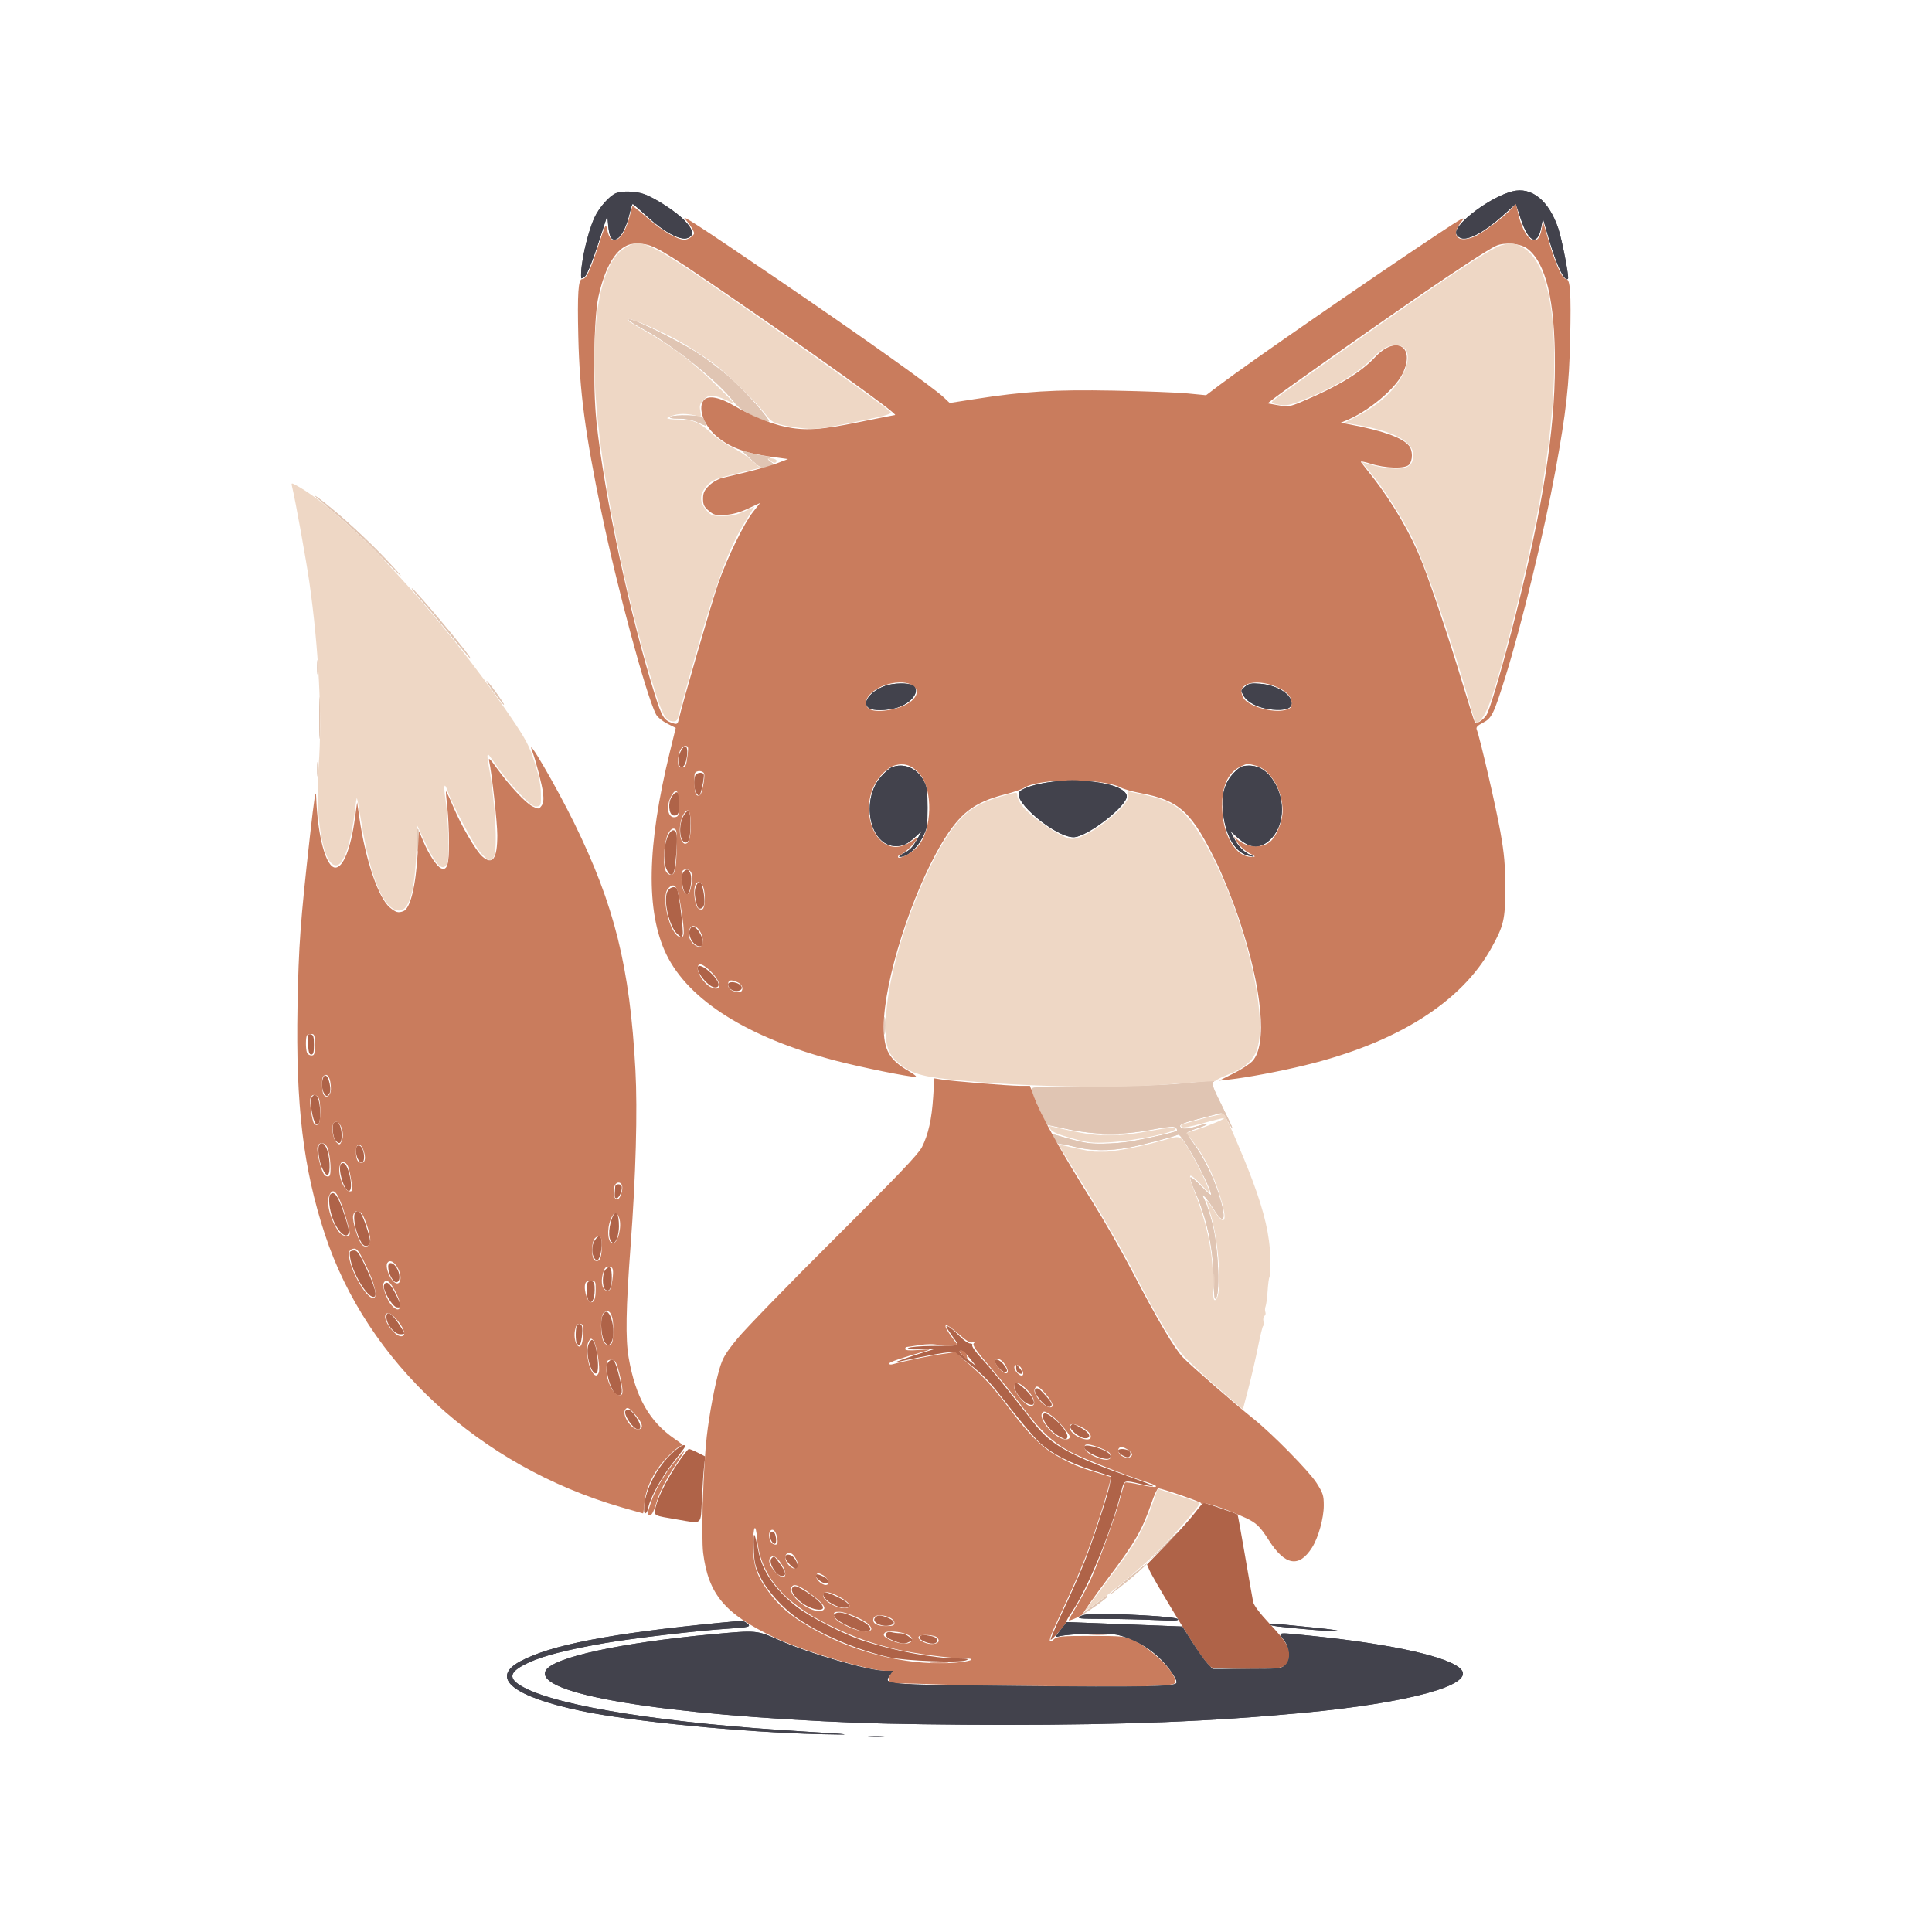 <svg xmlns="http://www.w3.org/2000/svg" width="1080" height="1080" viewBox="0 0 1080 1080" version="1.1"><path d="M 351.442 178.906 C 351.764 179.427, 355.741 181.877, 360.281 184.352 C 376.754 193.331, 401.268 213.053, 410 224.351 C 412.677 227.815, 415.347 229.732, 421.352 232.504 C 425.671 234.498, 429.439 235.895, 429.725 235.608 C 430.712 234.621, 416.568 218.695, 408.044 211.196 C 403.345 207.062, 395.450 201.021, 390.500 197.773 C 378.475 189.882, 349.607 175.937, 351.442 178.906 M 869.310 202.500 C 869.315 205.800, 869.502 207.029, 869.725 205.232 C 869.947 203.435, 869.943 200.735, 869.715 199.232 C 869.486 197.729, 869.304 199.200, 869.310 202.500 M 375 232.960 C 373.907 233.695, 375.129 233.979, 379.500 234.007 C 383.271 234.030, 387.119 234.779, 389.859 236.022 C 392.257 237.110, 394.355 238, 394.522 238 C 394.690 238, 394.358 236.762, 393.786 235.250 C 392.782 232.597, 392.460 232.490, 384.623 232.225 C 380.155 232.074, 375.825 232.405, 375 232.960 M 415.500 252.698 C 416.050 253.244, 418.557 255.543, 421.070 257.807 C 425.474 261.773, 425.774 261.882, 429.308 260.797 C 432.928 259.686, 432.948 259.652, 430.817 258.159 C 428.732 256.699, 428.724 256.620, 430.579 255.889 C 432.220 255.241, 432.136 255.141, 430 255.196 C 427.560 255.259, 420.262 253.749, 416.420 252.387 C 415.147 251.935, 414.837 252.040, 415.500 252.698 M 176.500 277.680 C 177.050 278.276, 181.775 282.281, 187 286.580 C 192.225 290.880, 203.907 301.846, 212.960 310.949 C 225.356 323.414, 226.986 324.840, 219.563 316.724 C 209.818 306.072, 195.670 292.643, 185 283.921 C 178.773 278.831, 175.015 276.072, 176.500 277.680 M 235.104 335 C 238.732 339.125, 246.096 347.900, 251.468 354.500 C 260.712 365.858, 264.788 370.527, 262.379 367 C 257.934 360.491, 233.468 331.409, 230.412 329 C 229.365 328.175, 231.476 330.875, 235.104 335 M 177.320 373 C 177.320 376.575, 177.502 378.038, 177.723 376.250 C 177.945 374.462, 177.945 371.538, 177.723 369.750 C 177.502 367.962, 177.320 369.425, 177.320 373 M 275.961 386.750 C 278.868 390.738, 281.444 394, 281.687 394 C 282.380 394, 273.893 382.156, 272.197 380.755 C 271.361 380.065, 273.054 382.762, 275.961 386.750 M 178.417 401.500 C 178.418 411.950, 178.566 416.089, 178.746 410.698 C 178.926 405.307, 178.925 396.757, 178.744 391.698 C 178.563 386.639, 178.416 391.050, 178.417 401.500 M 177.320 430 C 177.320 433.575, 177.502 435.038, 177.723 433.250 C 177.945 431.462, 177.945 428.538, 177.723 426.750 C 177.502 424.962, 177.320 426.425, 177.320 430 M 233 469.500 C 233 473.258, 233.187 476.146, 233.416 475.917 C 234.152 475.180, 234.387 464.054, 233.682 463.348 C 233.307 462.973, 233 465.742, 233 469.500 M 494.343 573.500 C 494.346 577.900, 494.522 579.576, 494.733 577.224 C 494.945 574.872, 494.942 571.272, 494.727 569.224 C 494.512 567.176, 494.339 569.100, 494.343 573.500 M 661 605.713 C 651.994 606.605, 633.149 607.215, 611.262 607.324 C 576.530 607.497, 576.033 607.529, 576.627 609.500 C 576.958 610.600, 579.011 615.367, 581.187 620.094 L 585.145 628.688 595.822 630.989 C 612.220 634.524, 626.490 634.715, 642.969 631.620 C 656.019 629.170, 657.910 629.228, 657.985 632.085 C 658 632.682, 643.704 635.986, 632 638.090 C 628.425 638.733, 621.450 639.294, 616.500 639.336 C 607.963 639.410, 606.096 639.061, 589.631 634.327 C 587.819 633.806, 587.817 633.882, 589.565 636.841 C 590.556 638.518, 591.683 639.696, 592.069 639.457 C 592.455 639.219, 596.270 639.918, 600.546 641.012 C 609.909 643.407, 619.889 643.543, 631.140 641.430 C 638.131 640.116, 654.405 635.895, 658.672 634.287 C 660.701 633.523, 677 663.376, 677 667.857 C 677 668.389, 674.557 666.282, 671.571 663.175 C 668.585 660.067, 665.851 657.816, 665.495 658.172 C 665.139 658.528, 666.243 661.997, 667.948 665.881 C 674.676 681.211, 678.185 697.492, 678.370 714.247 C 678.442 720.707, 678.829 725.995, 679.231 725.997 C 682.290 726.011, 681.243 697.591, 677.678 683.871 C 676.302 678.575, 674.392 672.725, 673.434 670.871 C 671.839 667.786, 671.834 667.618, 673.375 668.897 C 674.301 669.665, 676.679 672.918, 678.659 676.126 C 684.499 685.589, 685.768 681.709, 681.381 667.802 C 678.177 657.645, 672.540 646.317, 667.078 639.058 C 664.826 636.065, 663.325 633.308, 663.742 632.931 C 664.159 632.554, 666.892 631.470, 669.815 630.521 C 676.457 628.366, 676.106 627.458, 669.415 629.487 C 663.275 631.350, 660.365 631.393, 659.688 629.630 C 659.300 628.617, 661.816 627.567, 669.331 625.608 C 674.924 624.149, 680.481 622.697, 681.681 622.379 C 683.504 621.898, 684.276 622.599, 686.384 626.651 C 687.772 629.318, 688.928 631.156, 688.953 630.735 C 688.979 630.314, 686.264 624.512, 682.921 617.842 C 678.197 608.419, 677.138 605.528, 678.171 604.873 C 679.792 603.845, 679.907 603.840, 661 605.713 M 649.477 865.250 L 641.500 873.500 649.750 865.523 C 657.412 858.115, 658.456 857, 657.727 857 C 657.576 857, 653.864 860.712, 649.477 865.250 M 631 882.114 C 619.582 891.746, 617.308 894.041, 625.500 887.666 C 632.210 882.444, 641.769 874.071, 641 874.088 C 640.725 874.094, 636.225 877.706, 631 882.114 M 616.964 893.376 C 616.159 894.133, 613.087 896.383, 610.138 898.376 C 607.189 900.369, 605.186 902, 605.688 902 C 606.729 902, 619 893.233, 619 892.489 C 619 891.703, 618.523 891.911, 616.964 893.376" stroke="none" fill="#e0c5b3" fill-rule="evenodd"/><path d="M 351.442 178.906 C 351.764 179.427, 355.741 181.877, 360.281 184.352 C 376.754 193.331, 401.268 213.053, 410 224.351 C 412.677 227.815, 415.347 229.732, 421.352 232.504 C 425.671 234.498, 429.439 235.895, 429.725 235.608 C 430.712 234.621, 416.568 218.695, 408.044 211.196 C 403.345 207.062, 395.450 201.021, 390.500 197.773 C 378.475 189.882, 349.607 175.937, 351.442 178.906 M 869.310 202.500 C 869.315 205.800, 869.502 207.029, 869.725 205.232 C 869.947 203.435, 869.943 200.735, 869.715 199.232 C 869.486 197.729, 869.304 199.200, 869.310 202.500 M 375 232.960 C 373.907 233.695, 375.129 233.979, 379.500 234.007 C 383.271 234.030, 387.119 234.779, 389.859 236.022 C 392.257 237.110, 394.355 238, 394.522 238 C 394.690 238, 394.358 236.762, 393.786 235.250 C 392.782 232.597, 392.460 232.490, 384.623 232.225 C 380.155 232.074, 375.825 232.405, 375 232.960 M 415.500 252.698 C 416.050 253.244, 418.557 255.543, 421.070 257.807 C 425.474 261.773, 425.774 261.882, 429.308 260.797 C 432.928 259.686, 432.948 259.652, 430.817 258.159 C 428.732 256.699, 428.724 256.620, 430.579 255.889 C 432.220 255.241, 432.136 255.141, 430 255.196 C 427.560 255.259, 420.262 253.749, 416.420 252.387 C 415.147 251.935, 414.837 252.040, 415.500 252.698 M 176.500 277.680 C 177.050 278.276, 181.775 282.281, 187 286.580 C 192.225 290.880, 203.907 301.846, 212.960 310.949 C 225.356 323.414, 226.986 324.840, 219.563 316.724 C 209.818 306.072, 195.670 292.643, 185 283.921 C 178.773 278.831, 175.015 276.072, 176.500 277.680 M 235.104 335 C 238.732 339.125, 246.096 347.900, 251.468 354.500 C 260.712 365.858, 264.788 370.527, 262.379 367 C 257.934 360.491, 233.468 331.409, 230.412 329 C 229.365 328.175, 231.476 330.875, 235.104 335 M 177.320 373 C 177.320 376.575, 177.502 378.038, 177.723 376.250 C 177.945 374.462, 177.945 371.538, 177.723 369.750 C 177.502 367.962, 177.320 369.425, 177.320 373 M 275.961 386.750 C 278.868 390.738, 281.444 394, 281.687 394 C 282.380 394, 273.893 382.156, 272.197 380.755 C 271.361 380.065, 273.054 382.762, 275.961 386.750 M 178.417 401.500 C 178.418 411.950, 178.566 416.089, 178.746 410.698 C 178.926 405.307, 178.925 396.757, 178.744 391.698 C 178.563 386.639, 178.416 391.050, 178.417 401.500 M 177.320 430 C 177.320 433.575, 177.502 435.038, 177.723 433.250 C 177.945 431.462, 177.945 428.538, 177.723 426.750 C 177.502 424.962, 177.320 426.425, 177.320 430 M 233 469.500 C 233 473.258, 233.187 476.146, 233.416 475.917 C 234.152 475.180, 234.387 464.054, 233.682 463.348 C 233.307 462.973, 233 465.742, 233 469.500 M 494.343 573.500 C 494.346 577.900, 494.522 579.576, 494.733 577.224 C 494.945 574.872, 494.942 571.272, 494.727 569.224 C 494.512 567.176, 494.339 569.100, 494.343 573.500 M 661 605.713 C 651.994 606.605, 633.149 607.215, 611.262 607.324 C 576.530 607.497, 576.033 607.529, 576.627 609.500 C 576.958 610.600, 579.011 615.367, 581.187 620.094 L 585.145 628.688 595.822 630.989 C 612.220 634.524, 626.490 634.715, 642.969 631.620 C 656.019 629.170, 657.910 629.228, 657.985 632.085 C 658 632.682, 643.704 635.986, 632 638.090 C 628.425 638.733, 621.450 639.294, 616.500 639.336 C 607.963 639.410, 606.096 639.061, 589.631 634.327 C 587.819 633.806, 587.817 633.882, 589.565 636.841 C 590.556 638.518, 591.683 639.696, 592.069 639.457 C 592.455 639.219, 596.270 639.918, 600.546 641.012 C 609.909 643.407, 619.889 643.543, 631.140 641.430 C 638.131 640.116, 654.405 635.895, 658.672 634.287 C 660.701 633.523, 677 663.376, 677 667.857 C 677 668.389, 674.557 666.282, 671.571 663.175 C 668.585 660.067, 665.851 657.816, 665.495 658.172 C 665.139 658.528, 666.243 661.997, 667.948 665.881 C 674.676 681.211, 678.185 697.492, 678.370 714.247 C 678.442 720.707, 678.829 725.995, 679.231 725.997 C 682.290 726.011, 681.243 697.591, 677.678 683.871 C 676.302 678.575, 674.392 672.725, 673.434 670.871 C 671.839 667.786, 671.834 667.618, 673.375 668.897 C 674.301 669.665, 676.679 672.918, 678.659 676.126 C 684.499 685.589, 685.768 681.709, 681.381 667.802 C 678.177 657.645, 672.540 646.317, 667.078 639.058 C 664.826 636.065, 663.325 633.308, 663.742 632.931 C 664.159 632.554, 666.892 631.470, 669.815 630.521 C 676.457 628.366, 676.106 627.458, 669.415 629.487 C 663.275 631.350, 660.365 631.393, 659.688 629.630 C 659.300 628.617, 661.816 627.567, 669.331 625.608 C 674.924 624.149, 680.481 622.697, 681.681 622.379 C 683.504 621.898, 684.276 622.599, 686.384 626.651 C 687.772 629.318, 688.928 631.156, 688.953 630.735 C 688.979 630.314, 686.264 624.512, 682.921 617.842 C 678.197 608.419, 677.138 605.528, 678.171 604.873 C 679.792 603.845, 679.907 603.840, 661 605.713 M 649.477 865.250 L 641.500 873.500 649.750 865.523 C 657.412 858.115, 658.456 857, 657.727 857 C 657.576 857, 653.864 860.712, 649.477 865.250 M 631 882.114 C 619.582 891.746, 617.308 894.041, 625.500 887.666 C 632.210 882.444, 641.769 874.071, 641 874.088 C 640.725 874.094, 636.225 877.706, 631 882.114 M 616.964 893.376 C 616.159 894.133, 613.087 896.383, 610.138 898.376 C 607.189 900.369, 605.186 902, 605.688 902 C 606.729 902, 619 893.233, 619 892.489 C 619 891.703, 618.523 891.911, 616.964 893.376" stroke="none" fill="#e0c5b3" fill-rule="evenodd"/><path d="M 380.499 420.003 C 378.723 423.437, 378.821 428.123, 380.682 428.734 C 382.297 429.264, 383.736 426.288, 384.142 421.579 C 384.569 416.615, 382.674 415.795, 380.499 420.003 M 388.607 433.582 C 387.533 436.382, 387.959 441.562, 389.429 443.559 C 390.615 445.171, 390.950 445.246, 391.402 444 C 392.578 440.760, 393.849 433.565, 393.379 432.804 C 392.513 431.403, 389.238 431.936, 388.607 433.582 M 375.458 445.424 C 373.265 448.771, 373.848 455.360, 376.380 455.840 C 379.014 456.340, 379.967 454.333, 379.985 448.250 C 380.002 442.320, 378.221 441.208, 375.458 445.424 M 382.419 455.483 C 379.025 460.664, 379.690 471, 383.419 471 C 385.208 471, 385.970 467.826, 385.986 460.309 C 386.002 453.304, 384.860 451.758, 382.419 455.483 M 373.596 466.814 C 371.192 471.464, 370.547 480.979, 372.344 485.282 C 373.898 489.001, 375.318 489.912, 376.522 487.964 C 377.497 486.386, 378.874 469.793, 378.286 466.713 C 377.614 463.201, 375.441 463.247, 373.596 466.814 M 381.988 487.514 C 379.833 490.111, 382.340 501.994, 384.572 499.761 C 385.993 498.341, 386.943 490.979, 386.019 488.549 C 384.911 485.635, 383.787 485.347, 381.988 487.514 M 388.934 495.674 C 388.018 498.084, 388.228 501.228, 389.642 506.250 C 390.320 508.659, 392.722 508.451, 393.528 505.913 C 394.138 503.989, 393.624 498.986, 392.379 494.750 C 391.630 492.198, 390.099 492.609, 388.934 495.674 M 372.888 498.750 C 370.843 504.045, 374.207 517.967, 378.507 522.006 C 380.718 524.084, 381.010 524.137, 381.610 522.575 C 382.257 520.887, 379.498 498.614, 378.425 496.879 C 377.232 494.948, 373.925 496.065, 372.888 498.750 M 385.545 519.859 C 384.417 523.414, 387.845 529, 391.155 529 C 393.632 529, 393.566 525.441, 391.011 521.250 C 388.805 517.632, 386.442 517.031, 385.545 519.859 M 390 541.050 C 390 544.630, 396.506 552, 399.666 552 C 402.922 552, 402.177 548.756, 397.927 544.426 C 393.871 540.293, 390 538.644, 390 541.050 M 407 550.300 C 407 552.287, 409.148 554, 411.641 554 C 414.703 554, 415.705 551.989, 413.462 550.348 C 411.111 548.629, 407 548.599, 407 550.300 M 172.198 583.667 C 172.425 588.051, 172.873 589.500, 174 589.500 C 175.151 589.500, 175.500 588.224, 175.500 584.014 C 175.500 579.523, 175.173 578.464, 173.698 578.180 C 172.101 577.873, 171.930 578.499, 172.198 583.667 M 180.623 602.540 C 179.591 605.230, 179.919 609.506, 181.303 611.399 C 182.462 612.985, 182.744 613.013, 183.874 611.652 C 184.777 610.563, 184.901 608.906, 184.305 605.890 C 183.420 601.417, 181.666 599.821, 180.623 602.540 M 174.214 613.582 C 173.701 614.499, 173.699 617.529, 174.210 620.785 C 175.731 630.483, 179 631.657, 179 622.506 C 179 614.106, 176.514 609.471, 174.214 613.582 M 186.667 627.667 C 185.508 628.825, 186.008 635.426, 187.392 637.250 C 189.613 640.176, 191 639.286, 191 634.934 C 191 629.206, 188.806 625.527, 186.667 627.667 M 178.688 639.646 C 177.324 641.009, 178.085 648.591, 180.012 652.837 C 182.754 658.880, 184.574 657.862, 184.226 650.480 C 183.860 642.700, 181.077 637.256, 178.688 639.646 M 199.598 640.736 C 198.484 641.849, 198.992 646.607, 200.433 648.559 C 202.494 651.352, 204.085 649.297, 203.353 644.787 C 202.796 641.357, 200.959 639.375, 199.598 640.736 M 190.688 650.646 C 188.440 652.894, 192.594 666.660, 195.240 665.731 C 196.730 665.209, 196.461 659.535, 194.696 654.240 C 193.508 650.677, 192.005 649.329, 190.688 650.646 M 343.919 663.250 C 343.874 663.938, 343.746 665.752, 343.634 667.282 C 343.490 669.253, 343.857 669.981, 344.894 669.782 C 346.420 669.488, 348.295 664.287, 347.398 662.836 C 346.599 661.542, 344.010 661.850, 343.919 663.250 M 184.701 667.632 C 183.349 668.984, 184.019 675.976, 186.010 681.298 C 189.127 689.629, 195.120 693.922, 194.935 687.691 C 194.899 686.486, 193.437 681.453, 191.685 676.506 C 188.721 668.137, 186.729 665.605, 184.701 667.632 M 198.667 677.667 C 197.384 678.950, 198.017 685.023, 199.969 690.161 C 202.046 695.626, 203.455 697.146, 205.659 696.300 C 207.512 695.589, 207.346 693.429, 204.860 685.944 C 202.135 677.738, 200.620 675.713, 198.667 677.667 M 342.203 680.750 C 339.814 687.066, 340.022 693.841, 342.632 694.711 C 344.216 695.239, 346 690.378, 346 685.535 C 346 678.059, 344.117 675.687, 342.203 680.750 M 332.557 693.223 C 330.643 695.955, 330.540 700.988, 332.347 703.460 C 333.374 704.864, 333.882 705.001, 334.479 704.034 C 336.802 700.275, 337.136 691, 334.948 691 C 334.489 691, 333.413 692, 332.557 693.223 M 195.621 699.804 C 195.348 700.246, 195.557 702.531, 196.085 704.881 C 197.950 713.182, 205.372 725, 208.720 725 C 211.131 725, 209.817 719.716, 204.661 708.681 C 201.143 701.153, 199.690 699, 198.127 699 C 197.022 699, 195.894 699.362, 195.621 699.804 M 217 708.032 C 217 711.921, 219.841 717.179, 221.731 716.788 C 223.922 716.334, 223.813 711.890, 221.525 708.397 C 219.605 705.468, 217 705.257, 217 708.032 M 338.581 709.562 C 336.636 711.507, 336.459 719.306, 338.324 720.854 C 340.533 722.687, 342 720.095, 342 714.359 C 342 708.583, 340.984 707.158, 338.581 709.562 M 328.701 716.632 C 327.675 717.659, 327.874 725.253, 328.974 726.992 C 330.569 729.516, 332.365 726.560, 332.436 721.292 C 332.484 717.784, 332.099 716.476, 330.951 716.244 C 330.099 716.072, 329.087 716.246, 328.701 716.632 M 214.650 718.469 C 213.725 720.880, 219.264 730.452, 221.797 730.820 C 224.700 731.241, 224.582 730.096, 220.986 722.971 C 218.037 717.131, 215.779 715.526, 214.650 718.469 M 336.958 735.079 C 335.259 738.253, 336.197 748.632, 338.377 750.780 C 340.028 752.407, 340.200 752.395, 341.561 750.559 C 343.282 748.237, 343.345 741.814, 341.694 737.075 C 340.232 732.881, 338.520 732.160, 336.958 735.079 M 216 736.352 C 216 740.057, 220.151 745.452, 223.282 745.816 C 224.777 745.990, 226 745.769, 226 745.325 C 226 744.881, 224.370 742.151, 222.378 739.259 C 218.510 733.642, 216 732.498, 216 736.352 M 322.496 741.006 C 321.647 742.379, 321.608 749.557, 322.442 750.907 C 322.814 751.508, 323.483 752, 323.929 752 C 324.894 752, 326.016 743.204, 325.291 741.316 C 324.691 739.751, 323.363 739.604, 322.496 741.006 M 529 741.595 C 529 741.962, 530.574 744.452, 532.498 747.131 C 536.543 752.760, 537.654 752.251, 521 752.398 C 514.675 752.454, 508.741 752.952, 507.813 753.505 C 506.606 754.223, 508.456 754.449, 514.313 754.298 L 522.500 754.087 517.500 755.609 C 509.825 757.945, 498.188 762.089, 501 761.485 C 518.316 757.765, 527.876 756, 530.711 756 C 533.405 756, 535.591 757.193, 540.824 761.519 C 551.357 770.226, 552.269 771.206, 564.938 787.420 C 571.532 795.861, 579.013 804.602, 581.561 806.845 C 588.214 812.701, 597.903 817.731, 610.313 821.772 L 621.126 825.293 620.446 829.397 C 619.467 835.303, 610.648 862.202, 605.571 874.766 C 603.185 880.670, 597.995 892.401, 594.036 900.836 C 590.078 909.271, 587.047 916.380, 587.301 916.634 C 587.849 917.183, 595.984 907.868, 595.994 906.680 C 595.997 906.229, 597.279 903.979, 598.842 901.680 C 608.213 887.895, 621.508 855.433, 627.072 832.750 C 628.388 827.386, 628.509 827.349, 637.500 829.520 C 648.240 832.113, 646.762 830.991, 633 826.104 C 598.302 813.783, 587.724 807.925, 578.191 795.756 C 560.264 772.869, 553.623 764.679, 548.614 759.282 C 545.440 755.861, 543.130 752.599, 543.481 752.032 C 543.831 751.464, 543.283 751, 542.262 751 C 541.241 751, 538.627 749.164, 536.453 746.921 C 532.501 742.842, 529 740.341, 529 741.595 M 328.922 751.705 C 327.116 756.456, 330.470 768.698, 333.309 767.715 C 335.669 766.897, 333.363 749, 330.898 749 C 330.377 749, 329.488 750.217, 328.922 751.705 M 536.455 755.927 C 536.770 756.437, 538.926 758.349, 541.247 760.177 L 545.466 763.500 542.066 759.250 C 540.195 756.913, 538.039 755, 537.274 755 C 536.508 755, 536.140 755.417, 536.455 755.927 M 339.988 761.514 C 337.392 764.643, 341.938 780, 345.461 780 C 348.004 780, 348.217 778.008, 346.457 770.694 C 343.884 760.003, 342.671 758.282, 339.988 761.514 M 556 760.865 C 556 762.456, 560.127 767, 561.573 767 C 563.547 767, 563.359 765.726, 560.927 762.635 C 558.941 760.110, 556 759.053, 556 760.865 M 568.033 764.781 C 568.015 766.036, 568.694 767.329, 569.543 767.655 C 572.003 768.599, 572.212 767.477, 570.058 764.892 L 568.067 762.500 568.033 764.781 M 567.004 774.750 C 567.010 777.609, 570.694 782.790, 573.899 784.448 C 579.789 787.494, 579.151 782.176, 572.954 776.578 C 568.563 772.610, 566.998 772.130, 567.004 774.750 M 578.707 776.627 C 576.974 778.359, 585.014 787.727, 587.118 786.427 C 588.668 785.469, 588.086 784.101, 584.384 780.003 C 580.757 775.989, 579.871 775.462, 578.707 776.627 M 349.731 788.603 C 348.076 790.258, 353.914 799, 356.674 799 C 358.781 799, 358.222 795.928, 355.364 791.804 C 352.881 788.221, 351.115 787.218, 349.731 788.603 M 583 791.768 C 583 794.750, 587.520 800.376, 591.876 802.817 C 595.483 804.838, 596.089 804.933, 596.617 803.557 C 597.341 801.668, 593.305 796.097, 588.627 792.529 C 584.729 789.556, 583 789.322, 583 791.768 M 598.399 797.163 C 597.360 798.844, 603.535 804, 606.589 804 C 610.400 804, 609.304 801.019, 604.492 798.294 C 599.881 795.682, 599.373 795.588, 598.399 797.163 M 374.250 813.763 C 365.937 822.095, 360 834.713, 360 844.049 C 360 847.184, 361.691 846.294, 362.392 842.790 C 363.540 837.048, 369.932 825.509, 376.538 817.253 C 380.092 812.811, 383 808.911, 383 808.588 C 383 806.555, 379.199 808.803, 374.250 813.763 M 606 808.932 C 606 811.690, 618.329 817.071, 620.250 815.150 C 621.876 813.524, 619.580 811.386, 614.260 809.573 C 609.040 807.794, 606 807.558, 606 808.932 M 378.605 818.299 C 372.262 827.833, 367.163 838.224, 366.340 843.294 C 365.676 847.383, 365.256 847.175, 378.750 849.444 C 393.023 851.845, 391.616 853.053, 392.379 837.750 C 392.742 830.462, 393.303 822.171, 393.626 819.324 L 394.212 814.149 390.146 812.074 C 387.909 810.933, 385.640 810, 385.103 810 C 384.566 810, 381.642 813.735, 378.605 818.299 M 625 810.977 C 625 812.437, 629.753 815.270, 630.956 814.527 C 632.523 813.559, 632.212 811.295, 630.418 810.607 C 628 809.679, 625 809.884, 625 810.977 M 667.923 845.718 C 665.548 848.864, 658.560 856.632, 652.394 862.983 L 641.182 874.528 642.475 877.602 C 644.255 881.836, 664.144 914.864, 670.295 923.800 C 673.058 927.815, 676.118 931.528, 677.094 932.050 C 678.070 932.573, 687.123 933, 697.212 933 C 717.737 933, 719.434 932.532, 720.553 926.568 C 721.469 921.688, 719.252 917.846, 709.577 907.537 C 704.298 901.912, 700.929 897.442, 700.532 895.537 C 700.184 893.866, 698.136 882.201, 695.980 869.614 C 693.825 857.026, 691.935 846.642, 691.780 846.538 C 691.177 846.132, 673.425 840, 672.851 840 C 672.515 840, 670.297 842.573, 667.923 845.718 M 421.340 865 C 421.576 873.292, 422.012 875.335, 424.768 881.065 C 428.711 889.263, 438.022 899.531, 446.810 905.373 C 460.595 914.538, 479.893 922.591, 497.500 926.525 C 506.165 928.462, 536.456 929.628, 540 928.161 C 542.060 927.309, 541.224 927.116, 535.243 927.063 C 521.686 926.945, 500.435 922.979, 483 917.313 C 471.593 913.606, 452.294 903.712, 444.831 897.745 C 432.988 888.276, 426.194 878.311, 423.977 867.155 C 421.676 855.573, 421.057 855.068, 421.340 865 M 430.424 857.339 C 429.751 859.092, 431.597 863, 433.099 863 C 434.551 863, 433.766 856.741, 432.251 856.244 C 431.563 856.018, 430.741 856.511, 430.424 857.339 M 439 870.545 C 439 872.285, 443.349 877, 444.955 877 C 446.504 877, 446.223 874.270, 444.385 871.465 C 442.597 868.737, 439 868.122, 439 870.545 M 431.278 871.122 C 429.232 873.168, 433.823 881, 437.068 881 C 439.794 881, 439.473 878.953, 435.994 874.150 C 432.611 869.480, 432.799 869.601, 431.278 871.122 M 456 880.845 C 456 882.241, 459.538 885, 461.329 885 C 463.932 885, 463.279 882.637, 460.293 881.250 C 457.140 879.786, 456 879.678, 456 880.845 M 443.239 887.161 C 440.280 890.120, 449.054 898.485, 456.360 899.671 C 463.867 900.889, 459.474 894.857, 447.938 888.108 C 445.278 886.552, 444.088 886.312, 443.239 887.161 M 460.184 891.715 C 460.843 895.140, 470.165 899.918, 473.610 898.596 C 476.025 897.669, 473.608 895.198, 467.500 892.351 C 461.531 889.568, 459.740 889.412, 460.184 891.715 M 467.064 901.914 C 465.817 902.725, 465.817 903.075, 467.064 904.582 C 469.063 906.997, 479.937 911.998, 483.191 911.999 C 489.195 912.001, 486.842 908.176, 478.516 904.400 C 472.007 901.449, 468.838 900.760, 467.064 901.914 M 489.056 904.433 C 487.367 906.468, 491.820 909.239, 496.102 908.819 C 500.628 908.374, 500.880 906.266, 496.620 904.486 C 492.174 902.628, 490.563 902.617, 489.056 904.433 M 495.554 912.913 C 494.500 914.618, 495.668 915.708, 500.540 917.568 C 504.303 919.005, 505.514 919.087, 507.776 918.056 L 510.493 916.818 508.136 914.909 C 506.839 913.859, 504.591 912.994, 503.139 912.986 C 501.688 912.979, 499.538 912.715, 498.363 912.399 C 497.187 912.084, 495.923 912.315, 495.554 912.913 M 608.784 913.738 C 611.689 913.941, 616.189 913.939, 618.784 913.734 C 621.378 913.528, 619 913.363, 613.500 913.365 C 608 913.368, 605.878 913.536, 608.784 913.738 M 514 915.422 C 514 917.065, 520.376 919.454, 522.541 918.623 C 525.099 917.641, 524.111 915.272, 520.875 914.625 C 515.992 913.648, 514 913.879, 514 915.422 M 501.728 941.722 C 503.503 941.943, 506.653 941.946, 508.728 941.730 C 510.802 941.513, 509.350 941.333, 505.500 941.328 C 501.650 941.324, 499.952 941.501, 501.728 941.722" stroke="none" fill="#af6348" fill-rule="evenodd"/><path d="M 844.967 116.595 C 840.216 121.768, 828.107 130.794, 823.618 132.508 C 814.349 136.048, 810.834 131.297, 817.099 123.696 C 819.705 120.534, 817.519 121.715, 803.349 131.123 C 765.061 156.543, 698.381 202.661, 681.853 215.154 L 674.205 220.934 663.853 219.934 C 658.159 219.384, 639.550 218.674, 622.500 218.356 C 589.161 217.734, 572.821 218.735, 544.691 223.124 L 530.882 225.278 527.691 222.253 C 521.500 216.385, 481.700 188.096, 433 154.950 C 390.334 125.910, 379.973 119.197, 383.128 122.636 C 385.542 125.267, 388 129.166, 388 130.363 C 388 131.688, 384.609 133.999, 382.679 133.990 C 378.563 133.972, 370.488 129.273, 362.170 122.055 C 357.588 118.080, 353.717 114.979, 353.567 115.164 C 353.417 115.349, 352.757 117.698, 352.099 120.384 C 348.602 134.672, 341.426 139.090, 339.378 128.218 C 338.713 124.683, 338.462 125.158, 334.291 137.858 C 329.711 151.807, 327.666 156, 325.446 156 C 323.237 156, 322.706 163.942, 323.279 188.373 C 323.994 218.779, 327.062 242.046, 336.153 285.990 C 344.885 328.200, 361.007 388.051, 366.660 399.245 C 367.441 400.792, 370.163 403.062, 372.896 404.447 L 377.747 406.905 374.493 420.203 C 361.593 472.922, 360.940 509.650, 372.480 533.476 C 384.943 559.210, 418.278 580.145, 467.120 592.913 C 481.394 596.644, 507.943 602.029, 511.817 601.978 C 512.742 601.966, 511.119 600.568, 508.208 598.871 C 496.976 592.324, 493.991 587.034, 494.006 573.701 C 494.034 548.626, 509.530 499.807, 526.473 471.416 C 536.505 454.604, 544.408 448.492, 561.879 444.031 C 566.467 442.859, 571.267 441.216, 572.545 440.378 C 580.879 434.918, 616.578 434.884, 626.686 440.326 C 628.234 441.160, 633.100 442.515, 637.500 443.337 C 659.438 447.437, 666.297 453.828, 680.611 483.506 C 684.061 490.659, 689.575 504.609, 692.865 514.506 C 705.641 552.936, 708.515 583.889, 700.162 593.101 C 698.698 594.716, 693.900 597.849, 689.500 600.063 L 681.500 604.090 687 603.480 C 697.185 602.351, 715.404 598.916, 729.703 595.429 C 780.838 582.959, 816.873 560.277, 833.652 530 C 840.645 517.381, 841.429 514.007, 841.435 496.500 C 841.439 483.517, 840.925 477.577, 838.712 465 C 836.327 451.446, 827.328 412.515, 825.493 407.813 C 824.996 406.541, 825.853 405.605, 828.974 404.013 C 833.906 401.497, 834.993 399.267, 841.572 378.171 C 850.649 349.065, 863.249 297.101, 869.502 262.986 C 875.520 230.158, 877.158 215.498, 877.730 189.356 C 878.296 163.511, 877.784 156, 875.456 156 C 873.339 156, 869.570 147.791, 865.835 135.046 L 862.517 123.724 861.770 128.112 C 859.817 139.592, 852.107 134.482, 848.692 119.444 L 847.435 113.908 844.967 116.595 M 348.971 138.035 C 342.747 141.748, 337.716 151.466, 334.493 166 C 331.933 177.544, 331.346 216.169, 333.431 235.864 C 337.766 276.814, 352.194 344.222, 366.048 388.246 C 370.126 401.207, 371.171 402.801, 376.662 404.435 C 378.493 404.980, 378.933 404.576, 379.537 401.789 C 381.242 393.919, 398.183 335.543, 401.531 326 C 406.491 311.861, 415.852 292.632, 420.856 286.301 L 424.942 281.132 418.221 284.281 C 413.704 286.398, 409.516 287.558, 405.450 287.819 C 400.041 288.166, 399.061 287.922, 396.200 285.515 C 393.579 283.310, 393 282.096, 393 278.811 C 393 275.604, 393.664 274.136, 396.310 271.490 C 398.151 269.649, 401.370 267.755, 403.560 267.224 C 405.727 266.698, 412.225 265.132, 418 263.745 C 423.775 262.357, 431.200 260.185, 434.500 258.918 L 440.500 256.615 431.067 255.327 C 416.101 253.284, 407.110 249.799, 399.799 243.207 C 392.913 236.998, 389.892 227.250, 393.681 223.462 C 396.267 220.876, 402.443 222.134, 410.500 226.889 C 419.687 232.311, 430.631 236.814, 438.862 238.558 C 449.932 240.905, 458.730 240.360, 480 236.013 C 490.725 233.820, 499.872 232.021, 500.327 232.013 C 502.639 231.976, 456.390 198.749, 405.191 163.665 C 369.856 139.451, 365.125 136.694, 358.191 136.275 C 353.760 136.006, 351.719 136.396, 348.971 138.035 M 836.325 137.404 C 832.210 139.266, 814.019 151.127, 792 166.307 C 765.341 184.685, 719.046 217.379, 712.534 222.426 L 708.567 225.500 714.534 226.540 C 720.159 227.520, 720.928 227.399, 728 224.427 C 747.572 216.203, 760.801 208.155, 768.658 199.694 C 780.481 186.961, 791.630 193.895, 783.897 209.172 C 779.498 217.863, 764.571 230.169, 752.452 235.096 L 749.500 236.296 754 237.155 C 773.005 240.783, 783.380 244.438, 787.447 248.938 C 789.825 251.570, 789.884 257.547, 787.555 259.869 C 785.268 262.148, 774.278 261.808, 766.202 259.208 C 762.587 258.044, 760.280 257.674, 760.786 258.340 C 761.271 258.978, 764.149 262.650, 767.182 266.500 C 778.390 280.728, 788.664 298.390, 794.845 314.058 C 800.052 327.257, 809.921 356.737, 817.051 380.392 C 820.846 392.983, 824.185 403.518, 824.471 403.804 C 825.709 405.042, 830.222 401.712, 831.522 398.602 C 834.249 392.075, 841.085 368.305, 846.937 345 C 862.605 282.602, 869.126 241.308, 869.201 204 C 869.274 167.986, 864.167 146.675, 853.589 138.855 C 849.786 136.043, 840.972 135.302, 836.325 137.404 M 498.297 382.019 C 487.769 384.175, 480.692 392.010, 485.597 396.081 C 488.999 398.904, 502.332 396.945, 508.319 392.744 C 517.240 386.483, 510.696 379.481, 498.297 382.019 M 697.250 382.479 C 693.811 383.986, 693.094 386.439, 695.033 390.062 C 697.515 394.700, 711.545 398.793, 718.436 396.890 C 721.495 396.046, 722 395.487, 722 392.953 C 722 389.376, 719.240 386.420, 713.649 384.010 C 707.575 381.392, 701.106 380.788, 697.250 382.479 M 380.161 419.547 C 379.522 420.948, 379 423.648, 379 425.547 C 379 428.351, 379.382 429, 381.031 429 C 383.326 429, 383.604 428.402, 384.396 421.750 C 384.888 417.616, 384.726 417, 383.141 417 C 382.140 417, 380.799 418.146, 380.161 419.547 M 297.464 419.750 C 299.440 424.851, 303.089 438.931, 303.590 443.387 C 304.005 447.083, 303.753 449.049, 302.677 450.480 C 301.256 452.372, 301.035 452.387, 297.731 450.811 C 293.873 448.972, 284.487 438.895, 277.414 429 C 274.169 424.460, 272.951 423.295, 273.374 425.135 C 274.881 431.684, 278 459.837, 278 466.889 C 278 480.101, 275.334 483.851, 269.568 478.750 C 266.025 475.616, 257.956 461.783, 253.415 451.058 C 251.320 446.110, 249.479 442.187, 249.325 442.342 C 249.171 442.496, 249.481 446.420, 250.015 451.061 C 250.548 455.702, 250.988 464.701, 250.992 471.059 C 251 483.372, 250.002 486.706, 246.689 485.434 C 244.299 484.517, 239.755 477.723, 236.724 470.535 L 234.222 464.603 233.521 476.551 C 232.406 495.559, 229.380 507.873, 225.455 509.379 C 222.634 510.462, 221.238 510.071, 217.903 507.265 C 211.505 501.881, 204.334 480.833, 200.950 457.500 L 199.644 448.500 198.359 457.802 C 196.069 474.380, 191.823 485, 187.484 485 C 182.280 485, 177.518 467.482, 176.746 445.500 C 176.559 440.169, 175.712 445.535, 173.197 468 C 167.926 515.084, 166.949 528.535, 166.320 562.592 C 165.299 617.942, 169.507 653.090, 181.547 689.772 C 205.117 761.585, 267.917 819.478, 347.260 842.535 C 353.817 844.441, 359.304 846, 359.452 846 C 359.601 846, 359.967 843.301, 360.266 840.002 C 361.021 831.678, 365.668 822.248, 372.591 814.990 C 375.705 811.725, 379.137 808.774, 380.219 808.431 C 381.904 807.896, 381.492 807.334, 377.343 804.504 C 363.025 794.740, 355.270 781.121, 351.429 759 C 349.592 748.417, 349.880 731.519, 352.495 696.500 C 355.441 657.052, 356.434 620.882, 355.198 598 C 352.098 540.602, 343.506 505.973, 320.977 460.075 C 310.837 439.419, 293.695 410.019, 297.464 419.750 M 500.243 427.850 C 496.142 429.031, 491.212 433.868, 488.539 439.330 C 483.797 449.023, 485.224 462.447, 491.718 469.227 C 496.842 474.576, 503.235 474.817, 510.112 469.920 C 513.067 467.816, 513.175 467.805, 512.154 469.712 C 510.872 472.108, 504.339 478, 502.965 478 C 502.434 478, 502 478.456, 502 479.013 C 502 480.850, 509.409 477.070, 512.703 473.553 C 521.246 464.429, 521.815 440.858, 513.702 432.169 C 509.487 427.654, 505.435 426.354, 500.243 427.850 M 693.020 428.752 C 685.845 432.356, 682.488 440.929, 683.268 453.656 C 684.139 467.891, 691.202 479, 699.380 479 C 702.248 479, 702.219 478.949, 698.103 476.750 C 695.787 475.512, 692.928 472.925, 691.748 471 L 689.604 467.500 691.736 469.345 C 697.048 473.943, 705.641 474.405, 710.215 470.339 C 713.671 467.266, 716.979 459.011, 716.990 453.432 C 717.013 441.839, 710.254 430.276, 702.137 428.021 C 697.347 426.691, 697.079 426.712, 693.020 428.752 M 388.412 432.369 C 388.123 433.122, 388.024 436.156, 388.193 439.110 C 388.425 443.174, 388.906 444.558, 390.167 444.798 C 391.461 445.044, 392.095 443.858, 393.001 439.496 C 393.642 436.406, 393.919 433.230, 393.615 432.439 C 392.913 430.609, 389.107 430.558, 388.412 432.369 M 375.683 444.188 C 372.085 449.946, 373.013 457.421, 377.252 456.819 C 379.335 456.523, 379.500 455.993, 379.500 449.583 C 379.500 442.098, 378.166 440.213, 375.683 444.188 M 381.449 456.468 C 378.429 463.695, 380.558 474.272, 384.392 471.090 C 386.708 469.167, 386.759 453, 384.449 453 C 383.596 453, 382.246 454.561, 381.449 456.468 M 373.397 466.188 C 371.322 470.185, 370.397 482.434, 371.881 486.250 C 372.547 487.964, 373.697 489, 374.930 489 C 377.397 489, 378.039 485.964, 378.305 473.031 C 378.474 464.842, 378.271 463.515, 376.808 463.219 C 375.714 462.997, 374.508 464.046, 373.397 466.188 M 381.667 486.667 C 381.300 487.033, 381 489.422, 381 491.976 C 381 496.858, 382.939 500.774, 384.791 499.629 C 386.200 498.758, 387.397 490.827, 386.531 488.099 C 385.894 486.092, 383.072 485.261, 381.667 486.667 M 388.395 495.560 C 387.571 498.846, 388.480 505.668, 389.983 507.480 C 390.623 508.251, 391.788 508.635, 392.573 508.334 C 394.255 507.688, 394.542 499.557, 393.025 495.565 C 391.771 492.267, 389.223 492.264, 388.395 495.560 M 373.571 496.571 C 369.177 500.965, 374.435 522.690, 380.159 523.792 C 382.729 524.287, 382.841 522.184, 380.938 509.100 C 378.937 495.346, 377.404 492.739, 373.571 496.571 M 386.153 518.247 C 385.519 518.881, 385 520.610, 385 522.089 C 385 527.483, 392.132 532.096, 392.832 527.155 C 393.560 522.010, 388.774 515.626, 386.153 518.247 M 390 541.352 C 390 544.530, 393.956 550.202, 397.291 551.807 C 403.445 554.766, 403.662 549.399, 397.632 543.368 C 392.719 538.455, 390 537.737, 390 541.352 M 407 550.379 C 407 552.068, 407.852 553.110, 409.940 553.975 C 411.556 554.645, 413.356 554.898, 413.940 554.537 C 415.871 553.344, 415.040 550.339, 412.453 549.161 C 408.543 547.379, 407 547.724, 407 550.379 M 171.667 578.667 C 170.833 579.500, 170.792 586.294, 171.607 588.418 C 171.941 589.288, 173.066 590, 174.107 590 C 175.754 590, 176 589.220, 176 584 C 176 578.848, 175.741 578, 174.167 578 C 173.158 578, 172.033 578.300, 171.667 578.667 M 180.667 601.667 C 179.695 602.638, 179.880 610.262, 180.914 611.896 C 182.444 614.311, 185.001 612.355, 184.986 608.781 C 184.960 602.444, 183.044 599.289, 180.667 601.667 M 521.656 613.147 C 520.864 625.566, 518.929 634.232, 515.391 641.216 C 513.367 645.209, 502.179 656.932, 466.498 692.447 C 441.051 717.776, 416.645 742.885, 412.263 748.244 C 405.497 756.517, 403.977 759.082, 402.188 765.244 C 399.561 774.286, 396.502 790.529, 395.076 803 C 393.145 819.894, 391.938 859.061, 393.071 868.092 C 395.980 891.292, 405.235 902.238, 433.107 915.441 C 449.056 922.996, 485.897 934, 495.243 934 C 498.476 934, 499.133 934.267, 498.200 935.200 C 497.540 935.860, 497 937.435, 497 938.700 C 497 940.884, 497.365 941.002, 504.250 941.046 C 508.238 941.071, 515.100 941.251, 519.500 941.445 C 540.734 942.380, 631.310 943.171, 643.354 942.526 C 656.122 941.842, 657 941.666, 657 939.782 C 657 934.597, 643.424 921.391, 633.279 916.707 C 628.892 914.681, 626.972 914.500, 609.854 914.500 C 593.491 914.500, 590.972 914.714, 589.273 916.252 C 585.899 919.307, 586.031 917.039, 589.687 909.153 C 602.257 882.038, 605.630 874.148, 610.434 860.627 C 615.544 846.247, 621.539 826.062, 620.830 825.622 C 620.649 825.509, 617.125 824.399, 613 823.155 C 602.995 820.138, 598.792 818.363, 590.696 813.737 C 582.169 808.864, 575.755 802.474, 564.239 787.379 C 554.372 774.446, 550.759 770.506, 540.684 761.694 L 534.047 755.887 526.542 756.931 C 519.711 757.881, 504.838 760.960, 499.250 762.581 C 498.012 762.940, 497 762.802, 497 762.274 C 497 761.451, 503.696 759.154, 518 755.069 C 520.758 754.281, 519.858 754.193, 513.750 754.652 C 508.359 755.058, 506 754.895, 506 754.117 C 506 753.503, 506.337 752.997, 506.750 752.992 C 507.163 752.988, 510.386 752.517, 513.913 751.944 C 518.254 751.240, 521.836 751.228, 525.005 751.908 C 527.579 752.460, 530.895 752.588, 532.374 752.192 L 535.062 751.473 532.459 747.987 C 526.009 739.350, 527.729 738.441, 536.213 746.002 C 540.255 749.605, 542.339 750.823, 543.663 750.355 C 545.095 749.849, 545.246 749.981, 544.348 750.955 C 543.456 751.922, 545.441 754.813, 553.124 763.743 C 558.585 770.089, 566.922 780.407, 571.651 786.672 C 581.960 800.329, 588.808 806.651, 598.929 811.859 C 606.520 815.764, 630.465 825.223, 641.263 828.581 C 649.611 831.178, 646.897 832.201, 637.500 830 C 633.100 828.970, 629.222 828.435, 628.883 828.813 C 628.543 829.191, 627.262 833.325, 626.035 838 C 623.416 847.984, 614.119 873.500, 609.457 883.500 C 607.662 887.350, 604.172 893.875, 601.701 898 C 599.230 902.125, 597.306 905.608, 597.426 905.739 C 597.948 906.310, 605.901 902.650, 605.511 902.018 C 605.273 901.633, 611.647 892.584, 619.676 881.909 C 634.533 862.155, 638.481 855.297, 643.660 840.250 C 645.222 835.713, 646.950 832.005, 647.500 832.010 C 649.676 832.031, 671.929 839.738, 671.384 840.283 C 671.064 840.603, 671.645 840.644, 672.676 840.374 C 674.612 839.868, 686.316 843.884, 696.065 848.399 C 702.343 851.307, 704.289 853.162, 709.286 861 C 718.359 875.230, 726.214 876.541, 733.475 865.039 C 736.984 859.481, 740 848.623, 740 841.550 C 740 835.962, 739.574 834.641, 735.917 828.905 C 731.773 822.403, 711.029 801.335, 700.564 793 C 690.567 785.038, 665.630 763.344, 661.314 758.854 C 656.473 753.818, 646.960 737.666, 632.542 710 C 626.952 699.275, 617.038 681.950, 610.510 671.500 C 591.895 641.700, 582.105 623.973, 577.513 611.750 L 575.728 607 570.114 606.987 C 563.926 606.973, 532.455 604.416, 526.241 603.423 L 522.316 602.795 521.656 613.147 M 173.511 613.967 C 172.900 615.889, 174.381 626.189, 175.536 628.058 C 175.856 628.576, 176.766 629, 177.559 629 C 179.420 629, 179.633 615.033, 177.800 613.200 C 176.020 611.420, 174.216 611.743, 173.511 613.967 M 186.667 627.667 C 185.123 629.211, 186.025 636.712, 187.965 638.468 C 189.862 640.185, 189.969 640.162, 191.049 637.792 C 193.153 633.173, 189.531 624.803, 186.667 627.667 M 177.505 640.983 C 176.725 643.443, 179.593 655.010, 181.445 656.868 C 182.195 657.621, 183.360 657.895, 184.036 657.478 C 185.438 656.612, 184.812 646.266, 183.083 641.717 C 181.858 638.495, 178.438 638.045, 177.505 640.983 M 199 643.418 C 199 648.131, 199.882 650, 202.107 650 C 204.254 650, 204.646 646.829, 203.025 642.565 C 201.558 638.707, 199 639.250, 199 643.418 M 190.066 651.327 C 188.364 655.803, 192.156 666, 195.523 666 C 197.293 666, 197.315 665.473, 195.894 657.310 C 195.117 652.849, 194.220 650.653, 192.884 649.938 C 191.315 649.098, 190.821 649.342, 190.066 651.327 M 343.436 663.398 C 342.541 666.964, 343.301 670.500, 344.963 670.500 C 346.642 670.500, 348.551 664.878, 347.660 662.556 C 346.748 660.178, 344.112 660.704, 343.436 663.398 M 183.953 668.623 C 182.334 672.883, 184.775 682.046, 189.182 688.250 C 191.125 690.985, 194.333 691.888, 195.485 690.024 C 195.817 689.488, 194.645 684.497, 192.881 678.933 C 188.813 666.101, 186.102 662.971, 183.953 668.623 M 197.422 679.454 C 196.706 682.306, 200.397 694.254, 202.544 696.036 C 204.742 697.861, 207 696.418, 207 693.188 C 207 689.501, 203.349 678.840, 201.735 677.815 C 199.511 676.402, 198.049 676.958, 197.422 679.454 M 341.449 681.468 C 339.061 687.182, 339.710 695, 342.572 695 C 345.451 695, 347.828 685.309, 346.078 680.705 C 344.690 677.055, 343.190 677.302, 341.449 681.468 M 332.067 692.874 C 330.376 696.035, 330.712 703.952, 332.567 704.664 C 335.128 705.647, 336.251 703.491, 336.379 697.352 C 336.477 692.668, 336.179 691.497, 334.817 691.221 C 333.892 691.033, 332.655 691.777, 332.067 692.874 M 195.359 699.508 C 193.084 705.435, 205.135 727.889, 209.232 725.357 C 211.051 724.233, 209.272 717.306, 204.671 707.593 C 201.059 699.968, 199.697 698, 198.032 698 C 196.880 698, 195.677 698.678, 195.359 699.508 M 216.485 706.024 C 215.512 707.599, 216.915 712.622, 219.106 715.408 C 223.328 720.775, 225.853 714.552, 222.011 708.250 C 220.039 705.016, 217.692 704.071, 216.485 706.024 M 336.980 712.074 C 335.628 717.094, 336.839 721.500, 339.570 721.500 C 341.112 721.500, 341.621 720.465, 342.259 716.032 C 343.189 709.576, 342.759 708, 340.070 708 C 338.585 708, 337.797 709.039, 336.980 712.074 M 214.347 717.538 C 213.582 719.530, 216.461 727.045, 219.057 729.831 C 223.507 734.608, 225.231 730.901, 221.886 723.749 C 218.430 716.360, 215.671 714.087, 214.347 717.538 M 327.667 716.667 C 325.696 718.638, 327.927 728, 330.368 728 C 332.238 728, 333 725.806, 333 720.418 C 333 716.456, 332.759 716, 330.667 716 C 329.383 716, 328.033 716.300, 327.667 716.667 M 337.200 734.200 C 335.656 735.744, 335.644 746.124, 337.181 749.499 C 337.992 751.278, 339.012 751.999, 340.431 751.796 C 342.248 751.536, 342.536 750.698, 342.792 744.925 C 343.223 735.208, 340.813 730.587, 337.200 734.200 M 215.527 734.956 C 213.853 737.665, 220.566 747, 224.189 747 C 227.133 747, 226.344 743.256, 222.380 738.418 C 218.843 734.102, 216.718 733.029, 215.527 734.956 M 321.406 743.652 C 320.673 747.559, 321.784 752.099, 323.623 752.709 C 325.025 753.174, 325.969 749.796, 325.986 744.250 C 325.998 740.695, 325.680 740, 324.045 740 C 322.588 740, 321.916 740.929, 321.406 743.652 M 328.975 750.047 C 327.439 752.916, 328.248 761.645, 330.442 765.887 C 332.231 769.348, 333.735 769.855, 334.705 767.325 C 335.692 764.754, 333.397 750.969, 331.700 749.272 C 330.360 747.932, 330.061 748.017, 328.975 750.047 M 556.344 760.546 C 555.585 762.524, 561.239 768.588, 562.890 767.568 C 564.369 766.654, 561.671 761.429, 558.975 759.987 C 557.383 759.135, 556.841 759.250, 556.344 760.546 M 339.709 760.624 C 339.319 761.014, 339 763.413, 339 765.955 C 339 771.926, 342.627 779.376, 345.750 779.820 C 347.631 780.087, 347.996 779.677, 347.977 777.320 C 347.965 775.769, 347.150 771.350, 346.168 767.500 C 344.773 762.033, 343.948 760.436, 342.400 760.208 C 341.310 760.047, 340.099 760.235, 339.709 760.624 M 567 764.429 C 567 766.030, 569.645 769, 571.071 769 C 572.293 769, 572.249 767.334, 570.965 764.934 C 569.762 762.686, 567 762.334, 567 764.429 M 567 775.497 C 567 778.552, 573.465 786, 576.116 786 C 579.494 786, 578.444 781.209, 574.118 776.882 C 569.579 772.344, 567 771.842, 567 775.497 M 578.354 776.520 C 577.101 779.785, 585.206 788.227, 587.959 786.525 C 589.271 785.714, 587.410 782.294, 583.183 777.750 C 580.276 774.623, 579.188 774.347, 578.354 776.520 M 349.465 788.057 C 347.598 791.078, 352.743 799, 356.573 799 C 360.277 799, 359.308 795.237, 354.191 789.750 C 351.407 786.765, 350.470 786.430, 349.465 788.057 M 582.494 790.009 C 580.830 792.703, 586.543 800.622, 592.340 803.658 C 595.155 805.131, 598 804.887, 598 803.172 C 598 801.622, 591.637 794.178, 588.056 791.538 C 584.262 788.742, 583.420 788.511, 582.494 790.009 M 598 797.845 C 598 800.188, 600.713 802.655, 604.891 804.112 C 611.393 806.379, 611.415 801.272, 604.917 797.957 C 600.115 795.508, 598 795.473, 598 797.845 M 606.558 807.906 C 605.449 809.700, 607.244 811.940, 611.405 813.954 C 617.034 816.679, 621 816.683, 621 813.964 C 621 812.520, 619.766 811.404, 616.750 810.122 C 610.860 807.618, 607.224 806.828, 606.558 807.906 M 625.180 811.230 C 625.584 814.043, 630.398 816.012, 632.255 814.124 C 633.251 813.111, 633.028 812.472, 631.139 810.929 C 627.812 808.210, 624.770 808.364, 625.180 811.230 M 378.222 815.750 C 371.890 823.338, 366.330 832.567, 364.083 839.221 C 361.611 846.540, 361.573 847, 363.429 847 C 364.307 847, 365.498 844.799, 366.517 841.293 C 368.611 834.089, 371.948 827.463, 378.118 818.250 C 380.789 814.263, 382.797 811, 382.580 811 C 382.364 811, 380.402 813.138, 378.222 815.750 M 421 863.489 C 421 874.221, 422.579 879.621, 428.038 887.555 C 435.763 898.783, 444.405 905.673, 461.515 914.245 C 484.143 925.582, 511.075 931.239, 533.909 929.453 C 543.443 928.707, 546.438 927, 538.212 927 C 530.852 927, 511.170 924.351, 501.335 922.036 C 486.863 918.631, 477.237 915.172, 463.500 908.442 C 437.899 895.900, 424.919 880.361, 423.246 860.250 C 422.453 850.711, 421 852.806, 421 863.489 M 430.688 855.646 C 429.174 857.159, 430.037 861.950, 432.015 863.008 C 434.544 864.362, 435.332 862.753, 434.191 858.565 C 433.380 855.592, 431.941 854.392, 430.688 855.646 M 439.667 868.667 C 438.376 869.957, 439.022 873.022, 441 875 C 445.245 879.245, 447.851 875.755, 444.385 870.465 C 442.798 868.043, 440.982 867.351, 439.667 868.667 M 430.667 870.667 C 429.165 872.168, 430.190 875.236, 433.339 878.673 C 438.764 884.592, 441.213 880.721, 436.464 873.732 C 434.058 870.192, 432.150 869.183, 430.667 870.667 M 456.315 880.621 C 455.617 882.441, 459.120 886, 461.611 886 C 464.233 886, 463.078 882.092, 459.982 880.491 C 457.207 879.056, 456.912 879.066, 456.315 880.621 M 442.336 887.567 C 440.476 892.415, 454.063 902.448, 459.606 900.321 C 462.363 899.263, 460.522 896.534, 453.488 891.250 C 446.264 885.823, 443.372 884.868, 442.336 887.567 M 460.180 892.223 C 460.586 895.045, 467.330 898.961, 471.823 898.984 C 476.711 899.008, 475.629 896.131, 469.488 892.773 C 463.157 889.313, 459.733 889.110, 460.180 892.223 M 466.180 903.250 C 466.412 904.879, 468.268 906.397, 472.905 908.750 C 482.428 913.582, 490.938 912.874, 485.247 907.723 C 482.270 905.029, 472.675 901.020, 469.180 901.010 C 466.308 901.001, 465.904 901.303, 466.180 903.250 M 488.357 904.513 C 487.310 907.241, 489.961 909, 495.122 909 C 499.191 909, 500 908.695, 500 907.161 C 500 903.628, 489.603 901.264, 488.357 904.513 M 494.667 912.667 C 493.232 914.101, 494.179 915.191, 498.532 917.117 C 503.922 919.502, 509.329 919.317, 509.819 916.731 C 510.052 915.498, 509.080 914.513, 506.609 913.481 C 502.973 911.962, 495.857 911.476, 494.667 912.667 M 513.542 914.932 C 512.624 916.417, 517.145 919, 520.663 919 C 524.367 919, 525.709 917.559, 523.964 915.456 C 522.617 913.834, 514.474 913.424, 513.542 914.932" stroke="none" fill="#c97c5d" fill-rule="evenodd"/><path d="M 348.765 138.934 C 336.325 146.823, 330.256 177.413, 332.821 219.297 C 335.515 263.296, 349.258 332.304, 366.046 386.130 C 370.267 399.664, 372.099 402.834, 375.935 403.242 C 377.885 403.449, 378.534 402.903, 379.195 400.500 C 398.666 329.749, 405.841 308.895, 416.785 291.249 L 421.767 283.217 416.133 285.831 C 411.970 287.762, 408.848 288.451, 404.168 288.472 C 398.264 288.498, 397.639 288.279, 394.918 285.234 C 390.838 280.668, 390.948 276.109, 395.250 271.456 C 398.189 268.279, 399.769 267.634, 411.752 264.721 L 425.004 261.500 419.836 257.051 C 416.994 254.605, 412.045 251.363, 408.839 249.846 C 405.633 248.330, 400.871 245.104, 398.255 242.676 C 391.264 236.187, 387.636 234.593, 379.751 234.543 C 376.039 234.519, 373.002 234.180, 373.001 233.789 C 373.001 233.397, 374.807 232.591, 377.015 231.996 C 380.623 231.024, 385.170 231.256, 390.312 232.674 C 391.895 233.111, 392.040 232.729, 391.461 229.642 C 390.902 226.663, 391.213 225.696, 393.455 223.455 C 395.725 221.184, 396.647 220.896, 399.805 221.474 C 401.837 221.845, 405.525 223.267, 408 224.633 C 411.803 226.732, 410.628 225.288, 400.408 215.308 C 386.814 202.034, 376.625 194.227, 361.695 185.648 C 350.285 179.091, 350.457 179.210, 351.219 178.448 C 352.160 177.507, 368.996 184.755, 379.500 190.623 C 385 193.695, 393.325 199.053, 398 202.529 C 406.388 208.764, 423.025 225.004, 428.398 232.199 C 431.573 236.451, 434.187 237.469, 446.109 239.092 C 455.652 240.391, 457.016 240.234, 483.205 234.834 C 495.478 232.303, 498.681 231.321, 497.865 230.337 C 496.004 228.094, 446.083 192.491, 409.500 167.314 C 361.308 134.149, 358.430 132.804, 348.765 138.934 M 839.154 137.144 C 832.736 138.991, 806.333 156.576, 748.500 197.522 C 711.570 223.669, 711 224.086, 711 224.958 C 711 225.382, 713.032 226.007, 715.516 226.347 C 719.146 226.845, 721.504 226.382, 727.524 223.990 C 745.194 216.971, 759.443 208.424, 767.500 200.012 C 772.402 194.893, 775.857 193, 780.295 193 C 787.110 193, 788.903 199.418, 784.625 208.500 C 780.171 217.957, 770.683 226.553, 757 233.526 L 751.500 236.329 759.078 237.627 C 779.155 241.064, 790 246.935, 790 254.368 C 790 259.887, 787.295 262, 780.228 262 C 777.054 262, 771.473 261.173, 767.826 260.161 L 761.196 258.323 766.282 264.411 C 773.626 273.204, 783.933 289.367, 789.756 301.224 C 797.060 316.096, 813.213 363.068, 822.088 395.245 C 823.415 400.055, 824.858 403.992, 825.295 403.995 C 827.606 404.010, 831.054 398.337, 833.839 389.942 C 841.845 365.800, 854.947 312.028, 860.993 278.500 C 874.108 205.756, 870.585 150.572, 852.076 138.833 C 847.415 135.877, 844.759 135.530, 839.154 137.144 M 430.460 257.491 C 432.529 259.113, 434.180 259.106, 434.106 257.475 C 434.082 256.939, 432.811 256.377, 431.281 256.227 C 428.607 255.965, 428.576 256.014, 430.460 257.491 M 163.306 272.142 C 165.077 279.389, 171.239 313.486, 172.948 325.500 C 178.214 362.516, 180.173 401.181, 178.143 428 C 175.839 458.443, 181.074 486.016, 188.700 483.595 C 192.594 482.359, 196.571 469.627, 198.509 452.189 C 198.895 448.717, 199.355 446.021, 199.531 446.198 C 199.707 446.374, 200.797 452.337, 201.953 459.450 C 207.106 491.153, 214.722 509, 223.098 509 C 228.758 509, 231.841 498.461, 232.733 476.062 L 233.308 461.624 237.171 469.990 C 243.670 484.066, 247.857 488.025, 250.134 482.250 C 251.341 479.188, 250.656 458.127, 248.973 446.600 C 247.850 438.907, 248.380 436.903, 250.167 442.088 C 252.944 450.144, 265.348 473.281, 268.882 476.996 C 273.209 481.545, 274.460 481.877, 276.054 478.900 C 278.344 474.620, 276.762 447.078, 273.100 427.501 C 272.586 424.751, 272.353 422.314, 272.583 422.084 C 273.086 421.581, 272.591 420.971, 278.584 429.484 C 281.288 433.324, 286.693 439.777, 290.594 443.823 C 296.169 449.604, 298.204 451.107, 300.094 450.840 C 302.390 450.516, 302.494 450.179, 302.360 443.500 C 302.261 438.517, 301.221 433.437, 298.755 425.872 C 295.775 416.735, 293.932 413.249, 285.615 401.014 C 246.674 343.733, 192.869 285.699, 165.115 271.044 C 162.878 269.863, 162.765 269.932, 163.306 272.142 M 630.769 444.571 C 631.866 450.311, 607.739 469, 599.231 469 C 594.331 469, 576.425 457.046, 571.342 450.382 C 569.992 448.612, 568.818 446.227, 568.731 445.082 C 568.541 442.553, 569.061 442.556, 560.151 445.025 C 549.379 448.011, 541.963 452.135, 536.556 458.148 C 518.147 478.624, 496.677 536.260, 495.263 569 C 494.640 583.425, 495.793 588.190, 501.085 593.078 C 508.126 599.580, 513.836 601.573, 530.500 603.348 C 569.997 607.556, 623.692 608.690, 655.500 605.988 C 664.850 605.194, 674.188 604.534, 676.250 604.522 C 678.313 604.510, 680 604.230, 680 603.901 C 680 603.571, 682.670 602.241, 685.933 600.944 C 694.823 597.413, 699.209 594.069, 701.810 588.838 C 711.150 570.051, 692.856 499.835, 669.364 464.305 C 660.588 451.031, 654.865 447.392, 636.919 443.677 L 630.338 442.315 630.769 444.571 M 673 625.136 C 659.758 628.721, 659.444 628.844, 660.612 630.012 C 661.207 630.607, 665.445 629.863, 672.029 628.008 C 677.788 626.386, 683.175 625.064, 684 625.071 C 685.811 625.087, 675.659 629.375, 668.369 631.673 L 663.132 633.324 667.428 638.912 C 674.371 647.942, 680.056 660.294, 683.479 673.786 C 685.999 683.718, 683.899 684.873, 678.543 676.500 C 676.608 673.475, 674.818 671, 674.566 671 C 674.314 671, 674.981 673.537, 676.047 676.638 C 681.536 692.590, 683.626 725.303, 679.250 726.753 C 678.301 727.067, 678 724.539, 678 716.260 C 678 698.823, 674.725 683.644, 666.463 662.786 C 665.435 660.193, 664.959 657.718, 665.404 657.286 C 665.849 656.854, 668.668 659.192, 671.670 662.482 C 675.229 666.383, 676.795 667.600, 676.172 665.982 C 673.700 659.551, 669.821 651.547, 666.164 645.327 C 659.325 633.698, 661.093 634.438, 648.474 637.926 C 635.669 641.466, 621.673 644.007, 615.119 643.983 C 611.137 643.968, 607.246 643.279, 594.076 640.257 L 591.652 639.700 594.013 643.600 C 595.312 645.745, 602.767 657.850, 610.580 670.500 C 618.393 683.150, 628.346 700.475, 632.698 709 C 645.609 734.292, 656.079 751.927, 662 758.350 C 665.025 761.632, 673.635 769.625, 681.134 776.112 L 694.768 787.906 697.842 776.203 C 699.533 769.766, 701.948 759.325, 703.208 753 C 704.469 746.675, 705.772 741.372, 706.105 741.215 C 706.437 741.058, 706.507 739.874, 706.260 738.582 C 706.014 737.291, 706.284 735.942, 706.862 735.585 C 707.440 735.228, 707.659 734.275, 707.349 733.468 C 707.040 732.661, 707.096 731.212, 707.474 730.250 C 707.853 729.288, 708.364 725.398, 708.611 721.606 C 708.858 717.814, 709.329 714.277, 709.657 713.746 C 709.985 713.215, 710.171 708.343, 710.070 702.918 C 709.844 690.753, 706.825 677.712, 700.053 659.643 C 694.986 646.126, 685.423 623.969, 684.192 622.897 C 683.812 622.565, 678.775 623.572, 673 625.136 M 587.312 631.343 C 588.309 632.844, 591.712 634.272, 599.106 636.292 C 608.324 638.809, 610.632 639.071, 619.500 638.601 C 634.389 637.812, 659.057 632.657, 657.135 630.735 C 656.482 630.082, 652.266 630.468, 644.734 631.872 C 623.248 635.876, 613.965 635.724, 593.706 631.037 L 585.911 629.234 587.312 631.343 M 643.946 841.382 C 638.877 855.673, 634.978 862.559, 622.884 878.583 C 616.691 886.787, 610.471 895.065, 609.062 896.978 L 606.500 900.456 609.830 898.376 C 616.428 894.255, 634.555 879.300, 644.778 869.544 C 655.137 859.658, 671.430 841.097, 670.535 840.202 C 670.278 839.945, 664.918 838.053, 658.624 835.999 L 647.179 832.263 643.946 841.382" stroke="none" fill="#eed7c5" fill-rule="evenodd"/><path d="M 845.500 106.956 C 833.662 109.898, 814 124.299, 814 130.028 C 814 131.301, 814.994 132.427, 816.686 133.071 C 820.615 134.565, 829.611 129.794, 839.435 121.006 L 847.371 113.908 849.996 121.987 C 854.383 135.491, 859.427 137.779, 861.500 127.206 L 862.500 122.106 865.914 133.803 C 870.198 148.479, 874.630 157.703, 876.500 155.833 C 877.241 155.092, 873.198 134.106, 871.098 127.794 C 865.900 112.174, 856.217 104.292, 845.500 106.956 M 344.354 107.993 C 340.700 109.467, 334.854 116.077, 332.332 121.587 C 328.221 130.567, 324.226 148.760, 324.907 155.405 C 324.958 155.903, 325.901 155.495, 327.002 154.498 C 328.194 153.419, 331.130 146.169, 334.252 136.593 L 339.500 120.500 340.009 126.209 C 340.288 129.348, 341.030 132.430, 341.658 133.058 C 344.847 136.247, 349.390 130.159, 351.962 119.250 C 352.643 116.362, 353.420 114, 353.690 114 C 353.960 114, 357.628 117.177, 361.841 121.059 C 371.235 129.717, 380.338 134.583, 384.314 133.071 C 388.141 131.616, 387.722 128.739, 382.925 123.534 C 378.375 118.598, 366.429 110.768, 359.973 108.490 C 355.366 106.865, 347.750 106.622, 344.354 107.993 M 494.885 383.380 C 486.463 386.389, 481.643 392.804, 485.619 395.711 C 487.958 397.421, 495.528 397.347, 501.477 395.557 C 509.941 393.010, 514.979 385.665, 510.066 383.035 C 507.427 381.623, 499.284 381.808, 494.885 383.380 M 696 383.824 C 693.620 385.780, 693.574 386.014, 695.038 388.689 C 697.271 392.772, 703.752 395.959, 711.245 396.658 C 718.248 397.312, 722 396.102, 722 393.187 C 722 388.067, 713.908 383.002, 704.529 382.252 C 699.477 381.848, 698.095 382.102, 696 383.824 M 498.468 428.950 C 497.351 429.403, 494.782 431.606, 492.758 433.846 C 480.805 447.077, 486.135 472.980, 500.816 472.996 C 504.838 473.001, 507.431 471.745, 511.897 467.630 L 515.293 464.500 512.949 468.774 C 510.282 473.636, 508.744 475.210, 504.498 477.425 C 502.849 478.284, 502.175 478.983, 503 478.977 C 506.998 478.950, 512.518 474.339, 515.477 468.553 C 518.303 463.029, 518.500 461.923, 518.500 451.572 C 518.500 441.947, 518.201 439.939, 516.210 436.211 C 512.523 429.307, 505.091 426.266, 498.468 428.950 M 689.970 431.795 C 684.421 437.344, 682.457 444.772, 683.786 455.186 C 685.465 468.339, 690.969 477.052, 698.500 478.478 C 701.390 479.025, 701.408 479.006, 699.001 477.963 C 695.327 476.371, 692.070 473.025, 689.790 468.500 L 687.774 464.500 691.137 467.630 C 698.147 474.154, 703.832 474.843, 709.512 469.855 C 717.808 462.572, 718.998 448.036, 712.202 437.019 C 708.470 430.968, 703.872 428, 698.234 428 C 694.393 428, 693.231 428.534, 689.970 431.795 M 587.500 437.140 C 579.125 438.201, 571.628 440.539, 569.891 442.632 C 565.713 447.665, 589.914 468, 600.082 468 C 607.668 468, 630.587 450.185, 629.836 444.873 C 629.337 441.351, 622.259 438.337, 611.500 437.068 C 601.319 435.866, 597.461 435.878, 587.500 437.140 M 604 903.500 C 601.753 904.784, 603.119 904.933, 617.500 904.969 C 626.300 904.990, 639.350 905.289, 646.500 905.632 C 656.288 906.102, 659.235 905.971, 658.426 905.104 C 657.764 904.394, 650.477 903.587, 639.426 903 C 614.650 901.684, 606.988 901.792, 604 903.500 M 402.500 907.143 C 341.122 913.104, 307.589 919.592, 290.671 928.781 C 273.767 937.962, 286.746 948.419, 325 956.439 C 352.960 962.302, 415.370 968.379, 458 969.390 C 478.820 969.884, 476.926 969.546, 450 967.960 C 372.655 963.406, 312.556 953.951, 292.680 943.210 C 283.536 938.270, 284.301 934.579, 295.543 929.385 C 303.875 925.535, 316.862 922.210, 338 918.515 C 353.524 915.801, 390.100 911.508, 406.500 910.475 C 418.961 909.690, 420.176 909.355, 417.559 907.429 C 415.443 905.872, 415.572 905.874, 402.500 907.143 M 592.972 911.036 C 589.617 915.272, 589.606 915.316, 592.111 914.687 C 598.104 913.183, 619.704 912.729, 625.070 913.995 C 632.972 915.859, 640.920 920.160, 647.391 926.074 C 653.215 931.397, 658.603 939.216, 657.583 940.866 C 656.350 942.861, 638.050 943.199, 569.904 942.485 C 493.054 941.679, 493.966 941.753, 497.329 936.621 L 499.046 934 494.440 934 C 485.517 934, 452.108 924.299, 435.636 916.925 C 422.965 911.252, 423.088 911.263, 398.306 913.552 C 346.774 918.310, 308.993 926.538, 305.077 933.856 C 298.142 946.813, 370.083 958.799, 480.500 963.081 C 496.450 963.700, 532.675 964.206, 561 964.206 C 629.563 964.206, 677.177 962.293, 728.500 957.478 C 787.415 951.950, 824.028 941.969, 816.900 933.379 C 811.152 926.453, 779.138 919.188, 733.778 914.516 C 713.165 912.393, 714.317 912.239, 717.699 916.672 C 721.431 921.564, 721.635 928.258, 718.139 931.088 C 716 932.821, 713.996 933, 696.790 933 L 677.802 933 674.928 929.922 C 673.346 928.230, 669.543 922.886, 666.476 918.048 L 660.899 909.251 645.200 908.633 C 636.565 908.292, 622.045 907.729, 612.934 907.381 L 596.367 906.749 592.972 911.036 M 710 908.076 C 710 908.848, 714.334 909.398, 733.663 911.080 C 740.902 911.709, 747.427 912.023, 748.163 911.777 C 748.898 911.531, 743.650 910.749, 736.500 910.039 C 729.350 909.330, 720.462 908.442, 716.750 908.066 C 713.038 907.690, 710 907.694, 710 908.076 M 485.280 970.736 C 487.909 970.943, 491.959 970.940, 494.280 970.731 C 496.601 970.521, 494.450 970.352, 489.500 970.355 C 484.550 970.358, 482.651 970.530, 485.280 970.736" stroke="none" fill="#42424c" fill-rule="evenodd"/><path d="M 845.500 106.956 C 833.662 109.898, 814 124.299, 814 130.028 C 814 131.301, 814.994 132.427, 816.686 133.071 C 820.615 134.565, 829.611 129.794, 839.435 121.006 L 847.371 113.908 849.996 121.987 C 854.383 135.491, 859.427 137.779, 861.500 127.206 L 862.500 122.106 865.914 133.803 C 870.198 148.479, 874.630 157.703, 876.500 155.833 C 877.241 155.092, 873.198 134.106, 871.098 127.794 C 865.900 112.174, 856.217 104.292, 845.500 106.956 M 344.354 107.993 C 340.700 109.467, 334.854 116.077, 332.332 121.587 C 328.221 130.567, 324.226 148.760, 324.907 155.405 C 324.958 155.903, 325.901 155.495, 327.002 154.498 C 328.194 153.419, 331.130 146.169, 334.252 136.593 L 339.500 120.500 340.009 126.209 C 340.288 129.348, 341.030 132.430, 341.658 133.058 C 344.847 136.247, 349.390 130.159, 351.962 119.250 C 352.643 116.362, 353.420 114, 353.690 114 C 353.960 114, 357.628 117.177, 361.841 121.059 C 371.235 129.717, 380.338 134.583, 384.314 133.071 C 388.141 131.616, 387.722 128.739, 382.925 123.534 C 378.375 118.598, 366.429 110.768, 359.973 108.490 C 355.366 106.865, 347.750 106.622, 344.354 107.993 M 494.885 383.380 C 486.463 386.389, 481.643 392.804, 485.619 395.711 C 487.958 397.421, 495.528 397.347, 501.477 395.557 C 509.941 393.010, 514.979 385.665, 510.066 383.035 C 507.427 381.623, 499.284 381.808, 494.885 383.380 M 696 383.824 C 693.620 385.780, 693.574 386.014, 695.038 388.689 C 697.271 392.772, 703.752 395.959, 711.245 396.658 C 718.248 397.312, 722 396.102, 722 393.187 C 722 388.067, 713.908 383.002, 704.529 382.252 C 699.477 381.848, 698.095 382.102, 696 383.824 M 498.468 428.950 C 497.351 429.403, 494.782 431.606, 492.758 433.846 C 480.805 447.077, 486.135 472.980, 500.816 472.996 C 504.838 473.001, 507.431 471.745, 511.897 467.630 L 515.293 464.500 512.949 468.774 C 510.282 473.636, 508.744 475.210, 504.498 477.425 C 502.849 478.284, 502.175 478.983, 503 478.977 C 506.998 478.950, 512.518 474.339, 515.477 468.553 C 518.303 463.029, 518.500 461.923, 518.500 451.572 C 518.500 441.947, 518.201 439.939, 516.210 436.211 C 512.523 429.307, 505.091 426.266, 498.468 428.950 M 689.970 431.795 C 684.421 437.344, 682.457 444.772, 683.786 455.186 C 685.465 468.339, 690.969 477.052, 698.500 478.478 C 701.390 479.025, 701.408 479.006, 699.001 477.963 C 695.327 476.371, 692.070 473.025, 689.790 468.500 L 687.774 464.500 691.137 467.630 C 698.147 474.154, 703.832 474.843, 709.512 469.855 C 717.808 462.572, 718.998 448.036, 712.202 437.019 C 708.470 430.968, 703.872 428, 698.234 428 C 694.393 428, 693.231 428.534, 689.970 431.795 M 587.500 437.140 C 579.125 438.201, 571.628 440.539, 569.891 442.632 C 565.713 447.665, 589.914 468, 600.082 468 C 607.668 468, 630.587 450.185, 629.836 444.873 C 629.337 441.351, 622.259 438.337, 611.500 437.068 C 601.319 435.866, 597.461 435.878, 587.500 437.140 M 604 903.500 C 601.753 904.784, 603.119 904.933, 617.500 904.969 C 626.300 904.990, 639.350 905.289, 646.500 905.632 C 656.288 906.102, 659.235 905.971, 658.426 905.104 C 657.764 904.394, 650.477 903.587, 639.426 903 C 614.650 901.684, 606.988 901.792, 604 903.500 M 402.500 907.143 C 341.122 913.104, 307.589 919.592, 290.671 928.781 C 273.767 937.962, 286.746 948.419, 325 956.439 C 352.960 962.302, 415.370 968.379, 458 969.390 C 478.820 969.884, 476.926 969.546, 450 967.960 C 372.655 963.406, 312.556 953.951, 292.680 943.210 C 283.536 938.270, 284.301 934.579, 295.543 929.385 C 303.875 925.535, 316.862 922.210, 338 918.515 C 353.524 915.801, 390.100 911.508, 406.500 910.475 C 418.961 909.690, 420.176 909.355, 417.559 907.429 C 415.443 905.872, 415.572 905.874, 402.500 907.143 M 592.972 911.036 C 589.617 915.272, 589.606 915.316, 592.111 914.687 C 598.104 913.183, 619.704 912.729, 625.070 913.995 C 632.972 915.859, 640.920 920.160, 647.391 926.074 C 653.215 931.397, 658.603 939.216, 657.583 940.866 C 656.350 942.861, 638.050 943.199, 569.904 942.485 C 493.054 941.679, 493.966 941.753, 497.329 936.621 L 499.046 934 494.440 934 C 485.517 934, 452.108 924.299, 435.636 916.925 C 422.965 911.252, 423.088 911.263, 398.306 913.552 C 346.774 918.310, 308.993 926.538, 305.077 933.856 C 298.142 946.813, 370.083 958.799, 480.500 963.081 C 496.450 963.700, 532.675 964.206, 561 964.206 C 629.563 964.206, 677.177 962.293, 728.500 957.478 C 787.415 951.950, 824.028 941.969, 816.900 933.379 C 811.152 926.453, 779.138 919.188, 733.778 914.516 C 713.165 912.393, 714.317 912.239, 717.699 916.672 C 721.431 921.564, 721.635 928.258, 718.139 931.088 C 716 932.821, 713.996 933, 696.790 933 L 677.802 933 674.928 929.922 C 673.346 928.230, 669.543 922.886, 666.476 918.048 L 660.899 909.251 645.200 908.633 C 636.565 908.292, 622.045 907.729, 612.934 907.381 L 596.367 906.749 592.972 911.036 M 710 908.076 C 710 908.848, 714.334 909.398, 733.663 911.080 C 740.902 911.709, 747.427 912.023, 748.163 911.777 C 748.898 911.531, 743.650 910.749, 736.500 910.039 C 729.350 909.330, 720.462 908.442, 716.750 908.066 C 713.038 907.690, 710 907.694, 710 908.076 M 485.280 970.736 C 487.909 970.943, 491.959 970.940, 494.280 970.731 C 496.601 970.521, 494.450 970.352, 489.500 970.355 C 484.550 970.358, 482.651 970.530, 485.280 970.736" stroke="none" fill="#42424c" fill-rule="evenodd"/><path d="M 208.500 307 C 212.320 310.850, 215.671 314, 215.946 314 C 216.221 314, 213.320 310.850, 209.500 307 C 205.680 303.150, 202.329 300, 202.054 300 C 201.779 300, 204.680 303.150, 208.500 307 M 616.776 634.733 C 619.128 634.945, 622.728 634.942, 624.776 634.727 C 626.824 634.512, 624.900 634.339, 620.500 634.343 C 616.100 634.346, 614.424 634.522, 616.776 634.733 M 611.728 643.722 C 613.503 643.943, 616.653 643.946, 618.728 643.730 C 620.802 643.513, 619.350 643.333, 615.500 643.328 C 611.650 643.324, 609.952 643.501, 611.728 643.722 M 678.328 716.500 C 678.333 720.350, 678.513 721.802, 678.730 719.728 C 678.946 717.653, 678.943 714.503, 678.722 712.728 C 678.501 710.952, 678.324 712.650, 678.328 716.500" stroke="none" fill="#ebd3c2" fill-rule="evenodd"/><path d="M 538 757.500 C 540.691 760.364, 540.893 760.460, 540.633 758.750 C 540.297 756.531, 538.922 755, 537.267 755 C 535.975 755, 536.122 755.501, 538 757.500 M 392.343 843.500 C 392.346 847.900, 392.522 849.576, 392.733 847.224 C 392.945 844.872, 392.942 841.272, 392.727 839.224 C 392.512 837.176, 392.339 839.100, 392.343 843.500 M 520.750 929.732 C 523.087 929.943, 526.913 929.943, 529.250 929.732 C 531.587 929.522, 529.675 929.349, 525 929.349 C 520.325 929.349, 518.413 929.522, 520.750 929.732" stroke="none" fill="#ca7b5b" fill-rule="evenodd"/></svg>